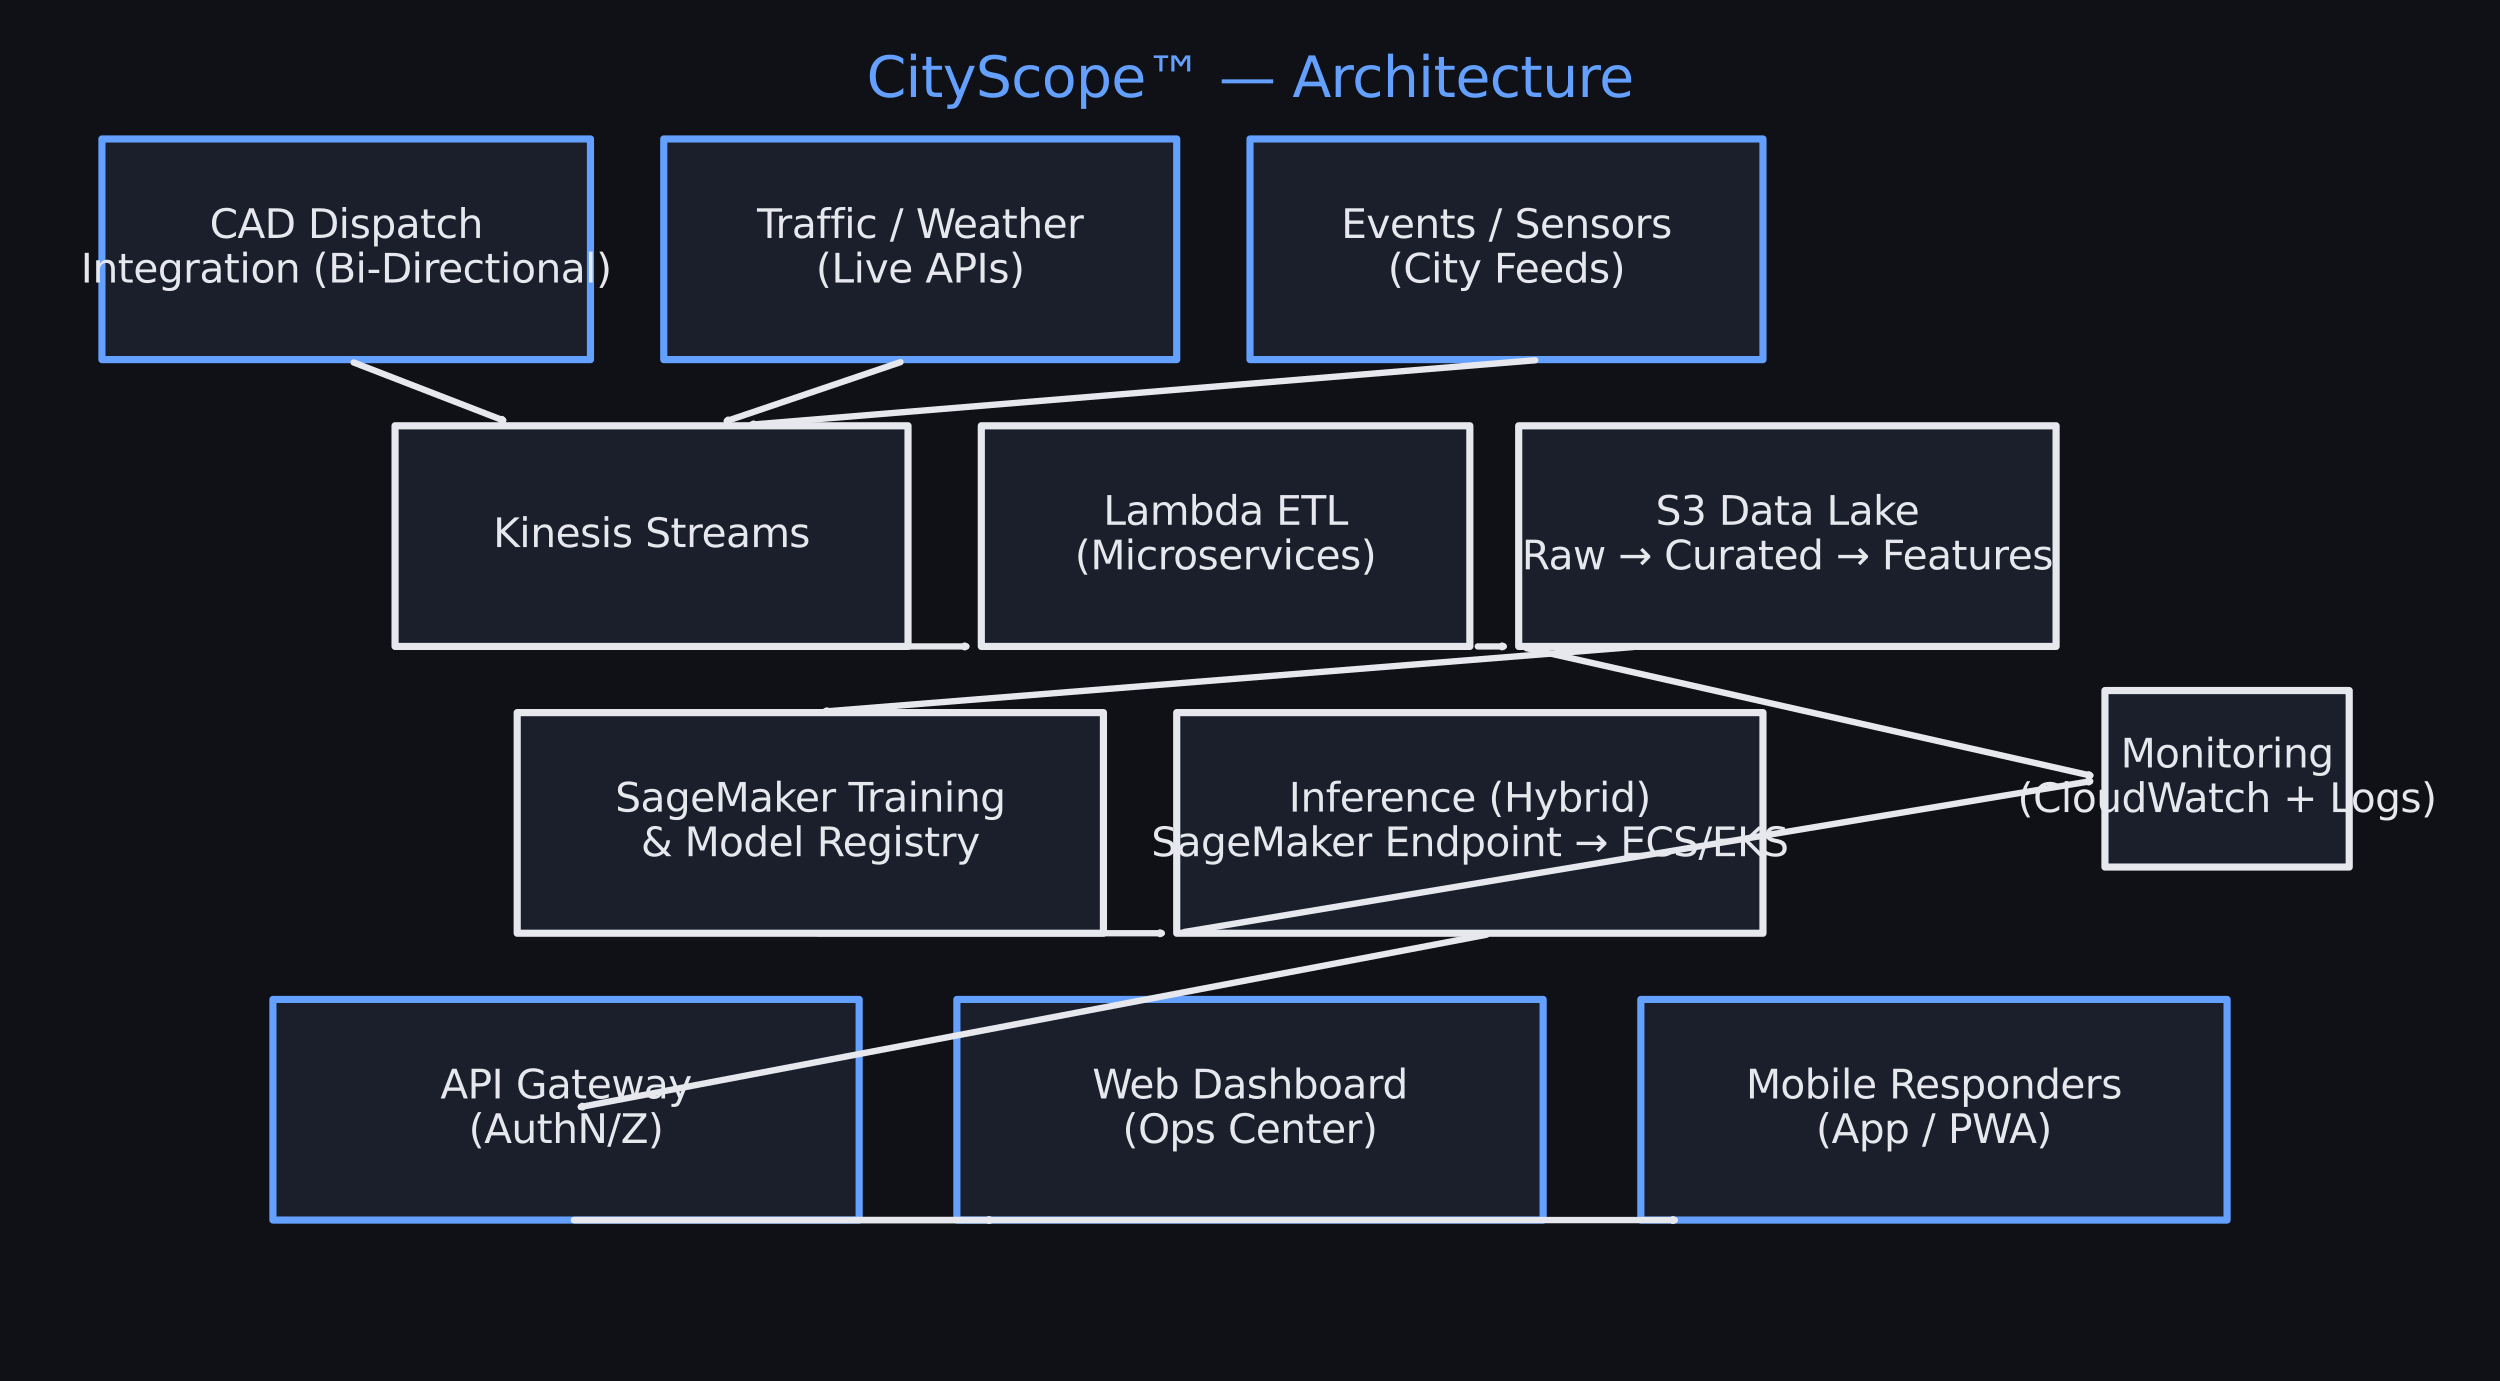 <?xml version="1.0" encoding="utf-8" standalone="no"?>
<!DOCTYPE svg PUBLIC "-//W3C//DTD SVG 1.1//EN"
  "http://www.w3.org/Graphics/SVG/1.1/DTD/svg11.dtd">
<svg xmlns:xlink="http://www.w3.org/1999/xlink" width="628.2pt" height="347.04pt" viewBox="0 0 628.2 347.04" xmlns="http://www.w3.org/2000/svg" version="1.1">
 <defs>
  <style type="text/css">*{stroke-linejoin: round; stroke-linecap: butt}</style>
 </defs>
 <g id="figure_1">
  <g id="patch_1">
   <path d="M 0 347.04 
L 628.2 347.04 
L 628.2 -0 
L 0 -0 
z
" style="fill: #0f1116"/>
  </g>
  <g id="axes_1">
   <g id="patch_2">
    <path d="M 25.614 90.36 
L 148.374 90.36 
L 148.374 34.92 
L 25.614 34.92 
z
" clip-path="url(#pe021b02b9a)" style="fill: #1a1f2b; stroke: #63a0ff; stroke-width: 1.8; stroke-linejoin: miter"/>
   </g>
   <g id="patch_3">
    <path d="M 166.788 90.36 
L 295.686 90.36 
L 295.686 34.92 
L 166.788 34.92 
z
" clip-path="url(#pe021b02b9a)" style="fill: #1a1f2b; stroke: #63a0ff; stroke-width: 1.8; stroke-linejoin: miter"/>
   </g>
   <g id="patch_4">
    <path d="M 314.1 90.36 
L 442.998 90.36 
L 442.998 34.92 
L 314.1 34.92 
z
" clip-path="url(#pe021b02b9a)" style="fill: #1a1f2b; stroke: #63a0ff; stroke-width: 1.8; stroke-linejoin: miter"/>
   </g>
   <g id="patch_5">
    <path d="M 99.27 162.432 
L 228.168 162.432 
L 228.168 106.992 
L 99.27 106.992 
z
" clip-path="url(#pe021b02b9a)" style="fill: #1a1f2b; stroke: #e6e8ee; stroke-width: 1.8; stroke-linejoin: miter"/>
   </g>
   <g id="patch_6">
    <path d="M 246.582 162.432 
L 369.342 162.432 
L 369.342 106.992 
L 246.582 106.992 
z
" clip-path="url(#pe021b02b9a)" style="fill: #1a1f2b; stroke: #e6e8ee; stroke-width: 1.8; stroke-linejoin: miter"/>
   </g>
   <g id="patch_7">
    <path d="M 381.618 162.432 
L 516.654 162.432 
L 516.654 106.992 
L 381.618 106.992 
z
" clip-path="url(#pe021b02b9a)" style="fill: #1a1f2b; stroke: #e6e8ee; stroke-width: 1.8; stroke-linejoin: miter"/>
   </g>
   <g id="patch_8">
    <path d="M 129.96 234.504 
L 277.272 234.504 
L 277.272 179.064 
L 129.96 179.064 
z
" clip-path="url(#pe021b02b9a)" style="fill: #1a1f2b; stroke: #e6e8ee; stroke-width: 1.8; stroke-linejoin: miter"/>
   </g>
   <g id="patch_9">
    <path d="M 295.686 234.504 
L 442.998 234.504 
L 442.998 179.064 
L 295.686 179.064 
z
" clip-path="url(#pe021b02b9a)" style="fill: #1a1f2b; stroke: #e6e8ee; stroke-width: 1.8; stroke-linejoin: miter"/>
   </g>
   <g id="patch_10">
    <path d="M 68.58 306.576 
L 215.892 306.576 
L 215.892 251.136 
L 68.58 251.136 
z
" clip-path="url(#pe021b02b9a)" style="fill: #1a1f2b; stroke: #63a0ff; stroke-width: 1.8; stroke-linejoin: miter"/>
   </g>
   <g id="patch_11">
    <path d="M 240.444 306.576 
L 387.756 306.576 
L 387.756 251.136 
L 240.444 251.136 
z
" clip-path="url(#pe021b02b9a)" style="fill: #1a1f2b; stroke: #63a0ff; stroke-width: 1.8; stroke-linejoin: miter"/>
   </g>
   <g id="patch_12">
    <path d="M 412.308 306.576 
L 559.62 306.576 
L 559.62 251.136 
L 412.308 251.136 
z
" clip-path="url(#pe021b02b9a)" style="fill: #1a1f2b; stroke: #63a0ff; stroke-width: 1.8; stroke-linejoin: miter"/>
   </g>
   <g id="patch_13">
    <path d="M 528.93 217.872 
L 590.31 217.872 
L 590.31 173.52 
L 528.93 173.52 
z
" clip-path="url(#pe021b02b9a)" style="fill: #1a1f2b; stroke: #e6e8ee; stroke-width: 1.8; stroke-linejoin: miter"/>
   </g>
   <g id="patch_14">
    <path d="M 88.859 91.082 
Q 108.477 98.676 126.428 105.625 
" clip-path="url(#pe021b02b9a)" style="fill: none; stroke: #e6e8ee; stroke-width: 1.6; stroke-linecap: round"/>
    <path d="M 126.127 105.294 
L 126.428 105.625 
L 125.983 105.667 
" clip-path="url(#pe021b02b9a)" style="fill: none; stroke: #e6e8ee; stroke-width: 1.6; stroke-linecap: round"/>
   </g>
   <g id="patch_15">
    <path d="M 226.271 91.003 
Q 203.614 98.677 182.651 105.777 
" clip-path="url(#pe021b02b9a)" style="fill: none; stroke: #e6e8ee; stroke-width: 1.6; stroke-linecap: round"/>
    <path d="M 183.094 105.838 
L 182.651 105.777 
L 182.966 105.459 
" clip-path="url(#pe021b02b9a)" style="fill: none; stroke: #e6e8ee; stroke-width: 1.6; stroke-linecap: round"/>
   </g>
   <g id="patch_16">
    <path d="M 385.762 90.524 
Q 286.478 98.676 188.977 106.682 
" clip-path="url(#pe021b02b9a)" style="fill: none; stroke: #e6e8ee; stroke-width: 1.6; stroke-linecap: round"/>
    <path d="M 189.392 106.849 
L 188.977 106.682 
L 189.359 106.45 
" clip-path="url(#pe021b02b9a)" style="fill: none; stroke: #e6e8ee; stroke-width: 1.6; stroke-linecap: round"/>
   </g>
   <g id="patch_17">
    <path d="M 168.79 162.432 
Q 206.686 162.432 242.794 162.432 
" clip-path="url(#pe021b02b9a)" style="fill: none; stroke: #e6e8ee; stroke-width: 1.6; stroke-linecap: round"/>
    <path d="M 242.394 162.232 
L 242.794 162.432 
L 242.394 162.632 
" clip-path="url(#pe021b02b9a)" style="fill: none; stroke: #e6e8ee; stroke-width: 1.6; stroke-linecap: round"/>
   </g>
   <g id="patch_18">
    <path d="M 371.341 162.432 
Q 375.48 162.432 377.829 162.432 
" clip-path="url(#pe021b02b9a)" style="fill: none; stroke: #e6e8ee; stroke-width: 1.6; stroke-linecap: round"/>
    <path d="M 377.429 162.232 
L 377.829 162.432 
L 377.429 162.632 
" clip-path="url(#pe021b02b9a)" style="fill: none; stroke: #e6e8ee; stroke-width: 1.6; stroke-linecap: round"/>
   </g>
   <g id="patch_19">
    <path d="M 410.311 162.591 
Q 307.962 170.748 207.396 178.763 
" clip-path="url(#pe021b02b9a)" style="fill: none; stroke: #e6e8ee; stroke-width: 1.6; stroke-linecap: round"/>
    <path d="M 207.81 178.93 
L 207.396 178.763 
L 207.778 178.532 
" clip-path="url(#pe021b02b9a)" style="fill: none; stroke: #e6e8ee; stroke-width: 1.6; stroke-linecap: round"/>
   </g>
   <g id="patch_20">
    <path d="M 205.614 234.504 
Q 249.651 234.504 291.899 234.504 
" clip-path="url(#pe021b02b9a)" style="fill: none; stroke: #e6e8ee; stroke-width: 1.6; stroke-linecap: round"/>
    <path d="M 291.499 234.304 
L 291.899 234.504 
L 291.499 234.704 
" clip-path="url(#pe021b02b9a)" style="fill: none; stroke: #e6e8ee; stroke-width: 1.6; stroke-linecap: round"/>
   </g>
   <g id="patch_21">
    <path d="M 373.512 234.878 
Q 258.857 256.68 145.959 278.148 
" clip-path="url(#pe021b02b9a)" style="fill: none; stroke: #e6e8ee; stroke-width: 1.6; stroke-linecap: round"/>
    <path d="M 146.389 278.27 
L 145.959 278.148 
L 146.315 277.877 
" clip-path="url(#pe021b02b9a)" style="fill: none; stroke: #e6e8ee; stroke-width: 1.6; stroke-linecap: round"/>
   </g>
   <g id="patch_22">
    <path d="M 144.235 306.576 
Q 197.476 306.576 248.928 306.576 
" clip-path="url(#pe021b02b9a)" style="fill: none; stroke: #e6e8ee; stroke-width: 1.6; stroke-linecap: round"/>
    <path d="M 248.528 306.376 
L 248.928 306.576 
L 248.528 306.776 
" clip-path="url(#pe021b02b9a)" style="fill: none; stroke: #e6e8ee; stroke-width: 1.6; stroke-linecap: round"/>
   </g>
   <g id="patch_23">
    <path d="M 144.239 306.576 
Q 283.413 306.576 420.797 306.576 
" clip-path="url(#pe021b02b9a)" style="fill: none; stroke: #e6e8ee; stroke-width: 1.6; stroke-linecap: round"/>
    <path d="M 420.397 306.376 
L 420.797 306.576 
L 420.397 306.776 
" clip-path="url(#pe021b02b9a)" style="fill: none; stroke: #e6e8ee; stroke-width: 1.6; stroke-linecap: round"/>
   </g>
   <g id="patch_24">
    <path d="M 383.565 162.872 
Q 455.274 179.064 525.238 194.862 
" clip-path="url(#pe021b02b9a)" style="fill: none; stroke: #e6e8ee; stroke-width: 1.6; stroke-linecap: round"/>
    <path d="M 524.891 194.579 
L 525.238 194.862 
L 524.803 194.969 
" clip-path="url(#pe021b02b9a)" style="fill: none; stroke: #e6e8ee; stroke-width: 1.6; stroke-linecap: round"/>
   </g>
   <g id="patch_25">
    <path d="M 297.661 234.175 
Q 412.309 215.1 525.193 196.318 
" clip-path="url(#pe021b02b9a)" style="fill: none; stroke: #e6e8ee; stroke-width: 1.6; stroke-linecap: round"/>
    <path d="M 524.765 196.186 
L 525.193 196.318 
L 524.831 196.581 
" clip-path="url(#pe021b02b9a)" style="fill: none; stroke: #e6e8ee; stroke-width: 1.6; stroke-linecap: round"/>
   </g>
   <g id="text_1">
    <!-- CityScope™ — Architecture -->
    <g style="fill: #63a0ff" transform="translate(217.757 24.369) scale(0.14 -0.14)">
     <defs>
      <path id="DejaVuSans-43" d="M 4122 4306 
L 4122 3641 
Q 3803 3938 3442 4084 
Q 3081 4231 2675 4231 
Q 1875 4231 1450 3742 
Q 1025 3253 1025 2328 
Q 1025 1406 1450 917 
Q 1875 428 2675 428 
Q 3081 428 3442 575 
Q 3803 722 4122 1019 
L 4122 359 
Q 3791 134 3420 21 
Q 3050 -91 2638 -91 
Q 1578 -91 968 557 
Q 359 1206 359 2328 
Q 359 3453 968 4101 
Q 1578 4750 2638 4750 
Q 3056 4750 3426 4639 
Q 3797 4528 4122 4306 
z
" transform="scale(0.016)"/>
      <path id="DejaVuSans-69" d="M 603 3500 
L 1178 3500 
L 1178 0 
L 603 0 
L 603 3500 
z
M 603 4863 
L 1178 4863 
L 1178 4134 
L 603 4134 
L 603 4863 
z
" transform="scale(0.016)"/>
      <path id="DejaVuSans-74" d="M 1172 4494 
L 1172 3500 
L 2356 3500 
L 2356 3053 
L 1172 3053 
L 1172 1153 
Q 1172 725 1289 603 
Q 1406 481 1766 481 
L 2356 481 
L 2356 0 
L 1766 0 
Q 1100 0 847 248 
Q 594 497 594 1153 
L 594 3053 
L 172 3053 
L 172 3500 
L 594 3500 
L 594 4494 
L 1172 4494 
z
" transform="scale(0.016)"/>
      <path id="DejaVuSans-79" d="M 2059 -325 
Q 1816 -950 1584 -1140 
Q 1353 -1331 966 -1331 
L 506 -1331 
L 506 -850 
L 844 -850 
Q 1081 -850 1212 -737 
Q 1344 -625 1503 -206 
L 1606 56 
L 191 3500 
L 800 3500 
L 1894 763 
L 2988 3500 
L 3597 3500 
L 2059 -325 
z
" transform="scale(0.016)"/>
      <path id="DejaVuSans-53" d="M 3425 4513 
L 3425 3897 
Q 3066 4069 2747 4153 
Q 2428 4238 2131 4238 
Q 1616 4238 1336 4038 
Q 1056 3838 1056 3469 
Q 1056 3159 1242 3001 
Q 1428 2844 1947 2747 
L 2328 2669 
Q 3034 2534 3370 2195 
Q 3706 1856 3706 1288 
Q 3706 609 3251 259 
Q 2797 -91 1919 -91 
Q 1588 -91 1214 -16 
Q 841 59 441 206 
L 441 856 
Q 825 641 1194 531 
Q 1563 422 1919 422 
Q 2459 422 2753 634 
Q 3047 847 3047 1241 
Q 3047 1584 2836 1778 
Q 2625 1972 2144 2069 
L 1759 2144 
Q 1053 2284 737 2584 
Q 422 2884 422 3419 
Q 422 4038 858 4394 
Q 1294 4750 2059 4750 
Q 2388 4750 2728 4690 
Q 3069 4631 3425 4513 
z
" transform="scale(0.016)"/>
      <path id="DejaVuSans-63" d="M 3122 3366 
L 3122 2828 
Q 2878 2963 2633 3030 
Q 2388 3097 2138 3097 
Q 1578 3097 1268 2742 
Q 959 2388 959 1747 
Q 959 1106 1268 751 
Q 1578 397 2138 397 
Q 2388 397 2633 464 
Q 2878 531 3122 666 
L 3122 134 
Q 2881 22 2623 -34 
Q 2366 -91 2075 -91 
Q 1284 -91 818 406 
Q 353 903 353 1747 
Q 353 2603 823 3093 
Q 1294 3584 2113 3584 
Q 2378 3584 2631 3529 
Q 2884 3475 3122 3366 
z
" transform="scale(0.016)"/>
      <path id="DejaVuSans-6f" d="M 1959 3097 
Q 1497 3097 1228 2736 
Q 959 2375 959 1747 
Q 959 1119 1226 758 
Q 1494 397 1959 397 
Q 2419 397 2687 759 
Q 2956 1122 2956 1747 
Q 2956 2369 2687 2733 
Q 2419 3097 1959 3097 
z
M 1959 3584 
Q 2709 3584 3137 3096 
Q 3566 2609 3566 1747 
Q 3566 888 3137 398 
Q 2709 -91 1959 -91 
Q 1206 -91 779 398 
Q 353 888 353 1747 
Q 353 2609 779 3096 
Q 1206 3584 1959 3584 
z
" transform="scale(0.016)"/>
      <path id="DejaVuSans-70" d="M 1159 525 
L 1159 -1331 
L 581 -1331 
L 581 3500 
L 1159 3500 
L 1159 2969 
Q 1341 3281 1617 3432 
Q 1894 3584 2278 3584 
Q 2916 3584 3314 3078 
Q 3713 2572 3713 1747 
Q 3713 922 3314 415 
Q 2916 -91 2278 -91 
Q 1894 -91 1617 61 
Q 1341 213 1159 525 
z
M 3116 1747 
Q 3116 2381 2855 2742 
Q 2594 3103 2138 3103 
Q 1681 3103 1420 2742 
Q 1159 2381 1159 1747 
Q 1159 1113 1420 752 
Q 1681 391 2138 391 
Q 2594 391 2855 752 
Q 3116 1113 3116 1747 
z
" transform="scale(0.016)"/>
      <path id="DejaVuSans-65" d="M 3597 1894 
L 3597 1613 
L 953 1613 
Q 991 1019 1311 708 
Q 1631 397 2203 397 
Q 2534 397 2845 478 
Q 3156 559 3463 722 
L 3463 178 
Q 3153 47 2828 -22 
Q 2503 -91 2169 -91 
Q 1331 -91 842 396 
Q 353 884 353 1716 
Q 353 2575 817 3079 
Q 1281 3584 2069 3584 
Q 2775 3584 3186 3129 
Q 3597 2675 3597 1894 
z
M 3022 2063 
Q 3016 2534 2758 2815 
Q 2500 3097 2075 3097 
Q 1594 3097 1305 2825 
Q 1016 2553 972 2059 
L 3022 2063 
z
" transform="scale(0.016)"/>
      <path id="DejaVuSans-2122" d="M 3431 4666 
L 3975 3866 
L 4488 4666 
L 5019 4666 
L 5019 2859 
L 4666 2859 
L 4666 4372 
L 4056 3425 
L 3884 3425 
L 3250 4372 
L 3250 2859 
L 2894 2859 
L 2894 4666 
L 3431 4666 
z
M 2541 4666 
L 2541 4372 
L 1906 4372 
L 1906 2859 
L 1550 2859 
L 1550 4372 
L 922 4372 
L 922 4666 
L 2541 4666 
z
" transform="scale(0.016)"/>
      <path id="DejaVuSans-20" transform="scale(0.016)"/>
      <path id="DejaVuSans-2014" d="M 313 1978 
L 6088 1978 
L 6088 1528 
L 313 1528 
L 313 1978 
z
" transform="scale(0.016)"/>
      <path id="DejaVuSans-41" d="M 2188 4044 
L 1331 1722 
L 3047 1722 
L 2188 4044 
z
M 1831 4666 
L 2547 4666 
L 4325 0 
L 3669 0 
L 3244 1197 
L 1141 1197 
L 716 0 
L 50 0 
L 1831 4666 
z
" transform="scale(0.016)"/>
      <path id="DejaVuSans-72" d="M 2631 2963 
Q 2534 3019 2420 3045 
Q 2306 3072 2169 3072 
Q 1681 3072 1420 2755 
Q 1159 2438 1159 1844 
L 1159 0 
L 581 0 
L 581 3500 
L 1159 3500 
L 1159 2956 
Q 1341 3275 1631 3429 
Q 1922 3584 2338 3584 
Q 2397 3584 2469 3576 
Q 2541 3569 2628 3553 
L 2631 2963 
z
" transform="scale(0.016)"/>
      <path id="DejaVuSans-68" d="M 3513 2113 
L 3513 0 
L 2938 0 
L 2938 2094 
Q 2938 2591 2744 2837 
Q 2550 3084 2163 3084 
Q 1697 3084 1428 2787 
Q 1159 2491 1159 1978 
L 1159 0 
L 581 0 
L 581 4863 
L 1159 4863 
L 1159 2956 
Q 1366 3272 1645 3428 
Q 1925 3584 2291 3584 
Q 2894 3584 3203 3211 
Q 3513 2838 3513 2113 
z
" transform="scale(0.016)"/>
      <path id="DejaVuSans-75" d="M 544 1381 
L 544 3500 
L 1119 3500 
L 1119 1403 
Q 1119 906 1312 657 
Q 1506 409 1894 409 
Q 2359 409 2629 706 
Q 2900 1003 2900 1516 
L 2900 3500 
L 3475 3500 
L 3475 0 
L 2900 0 
L 2900 538 
Q 2691 219 2414 64 
Q 2138 -91 1772 -91 
Q 1169 -91 856 284 
Q 544 659 544 1381 
z
M 1991 3584 
L 1991 3584 
z
" transform="scale(0.016)"/>
     </defs>
     <use xlink:href="#DejaVuSans-43"/>
     <use xlink:href="#DejaVuSans-69" x="69.824"/>
     <use xlink:href="#DejaVuSans-74" x="97.607"/>
     <use xlink:href="#DejaVuSans-79" x="136.816"/>
     <use xlink:href="#DejaVuSans-53" x="195.996"/>
     <use xlink:href="#DejaVuSans-63" x="259.473"/>
     <use xlink:href="#DejaVuSans-6f" x="314.453"/>
     <use xlink:href="#DejaVuSans-70" x="375.635"/>
     <use xlink:href="#DejaVuSans-65" x="439.111"/>
     <use xlink:href="#DejaVuSans-2122" x="500.635"/>
     <use xlink:href="#DejaVuSans-20" x="600.635"/>
     <use xlink:href="#DejaVuSans-2014" x="632.422"/>
     <use xlink:href="#DejaVuSans-20" x="732.422"/>
     <use xlink:href="#DejaVuSans-41" x="764.209"/>
     <use xlink:href="#DejaVuSans-72" x="832.617"/>
     <use xlink:href="#DejaVuSans-63" x="871.48"/>
     <use xlink:href="#DejaVuSans-68" x="926.461"/>
     <use xlink:href="#DejaVuSans-69" x="989.84"/>
     <use xlink:href="#DejaVuSans-74" x="1017.623"/>
     <use xlink:href="#DejaVuSans-65" x="1056.832"/>
     <use xlink:href="#DejaVuSans-63" x="1118.355"/>
     <use xlink:href="#DejaVuSans-74" x="1173.336"/>
     <use xlink:href="#DejaVuSans-75" x="1212.545"/>
     <use xlink:href="#DejaVuSans-72" x="1275.924"/>
     <use xlink:href="#DejaVuSans-65" x="1314.787"/>
    </g>
   </g>
   <g id="text_2">
    <!-- CAD Dispatch -->
    <g style="fill: #e6e8ee" transform="translate(52.683 59.8) scale(0.1 -0.1)">
     <defs>
      <path id="DejaVuSans-44" d="M 1259 4147 
L 1259 519 
L 2022 519 
Q 2988 519 3436 956 
Q 3884 1394 3884 2338 
Q 3884 3275 3436 3711 
Q 2988 4147 2022 4147 
L 1259 4147 
z
M 628 4666 
L 1925 4666 
Q 3281 4666 3915 4102 
Q 4550 3538 4550 2338 
Q 4550 1131 3912 565 
Q 3275 0 1925 0 
L 628 0 
L 628 4666 
z
" transform="scale(0.016)"/>
      <path id="DejaVuSans-73" d="M 2834 3397 
L 2834 2853 
Q 2591 2978 2328 3040 
Q 2066 3103 1784 3103 
Q 1356 3103 1142 2972 
Q 928 2841 928 2578 
Q 928 2378 1081 2264 
Q 1234 2150 1697 2047 
L 1894 2003 
Q 2506 1872 2764 1633 
Q 3022 1394 3022 966 
Q 3022 478 2636 193 
Q 2250 -91 1575 -91 
Q 1294 -91 989 -36 
Q 684 19 347 128 
L 347 722 
Q 666 556 975 473 
Q 1284 391 1588 391 
Q 1994 391 2212 530 
Q 2431 669 2431 922 
Q 2431 1156 2273 1281 
Q 2116 1406 1581 1522 
L 1381 1569 
Q 847 1681 609 1914 
Q 372 2147 372 2553 
Q 372 3047 722 3315 
Q 1072 3584 1716 3584 
Q 2034 3584 2315 3537 
Q 2597 3491 2834 3397 
z
" transform="scale(0.016)"/>
      <path id="DejaVuSans-61" d="M 2194 1759 
Q 1497 1759 1228 1600 
Q 959 1441 959 1056 
Q 959 750 1161 570 
Q 1363 391 1709 391 
Q 2188 391 2477 730 
Q 2766 1069 2766 1631 
L 2766 1759 
L 2194 1759 
z
M 3341 1997 
L 3341 0 
L 2766 0 
L 2766 531 
Q 2569 213 2275 61 
Q 1981 -91 1556 -91 
Q 1019 -91 701 211 
Q 384 513 384 1019 
Q 384 1609 779 1909 
Q 1175 2209 1959 2209 
L 2766 2209 
L 2766 2266 
Q 2766 2663 2505 2880 
Q 2244 3097 1772 3097 
Q 1472 3097 1187 3025 
Q 903 2953 641 2809 
L 641 3341 
Q 956 3463 1253 3523 
Q 1550 3584 1831 3584 
Q 2591 3584 2966 3190 
Q 3341 2797 3341 1997 
z
" transform="scale(0.016)"/>
     </defs>
     <use xlink:href="#DejaVuSans-43"/>
     <use xlink:href="#DejaVuSans-41" x="69.824"/>
     <use xlink:href="#DejaVuSans-44" x="138.232"/>
     <use xlink:href="#DejaVuSans-20" x="215.234"/>
     <use xlink:href="#DejaVuSans-44" x="247.021"/>
     <use xlink:href="#DejaVuSans-69" x="324.023"/>
     <use xlink:href="#DejaVuSans-73" x="351.807"/>
     <use xlink:href="#DejaVuSans-70" x="403.906"/>
     <use xlink:href="#DejaVuSans-61" x="467.383"/>
     <use xlink:href="#DejaVuSans-74" x="528.662"/>
     <use xlink:href="#DejaVuSans-63" x="567.871"/>
     <use xlink:href="#DejaVuSans-68" x="622.852"/>
    </g>
    <!-- Integration (Bi‑Directional) -->
    <g style="fill: #e6e8ee" transform="translate(20.29 70.998) scale(0.1 -0.1)">
     <defs>
      <path id="DejaVuSans-49" d="M 628 4666 
L 1259 4666 
L 1259 0 
L 628 0 
L 628 4666 
z
" transform="scale(0.016)"/>
      <path id="DejaVuSans-6e" d="M 3513 2113 
L 3513 0 
L 2938 0 
L 2938 2094 
Q 2938 2591 2744 2837 
Q 2550 3084 2163 3084 
Q 1697 3084 1428 2787 
Q 1159 2491 1159 1978 
L 1159 0 
L 581 0 
L 581 3500 
L 1159 3500 
L 1159 2956 
Q 1366 3272 1645 3428 
Q 1925 3584 2291 3584 
Q 2894 3584 3203 3211 
Q 3513 2838 3513 2113 
z
" transform="scale(0.016)"/>
      <path id="DejaVuSans-67" d="M 2906 1791 
Q 2906 2416 2648 2759 
Q 2391 3103 1925 3103 
Q 1463 3103 1205 2759 
Q 947 2416 947 1791 
Q 947 1169 1205 825 
Q 1463 481 1925 481 
Q 2391 481 2648 825 
Q 2906 1169 2906 1791 
z
M 3481 434 
Q 3481 -459 3084 -895 
Q 2688 -1331 1869 -1331 
Q 1566 -1331 1297 -1286 
Q 1028 -1241 775 -1147 
L 775 -588 
Q 1028 -725 1275 -790 
Q 1522 -856 1778 -856 
Q 2344 -856 2625 -561 
Q 2906 -266 2906 331 
L 2906 616 
Q 2728 306 2450 153 
Q 2172 0 1784 0 
Q 1141 0 747 490 
Q 353 981 353 1791 
Q 353 2603 747 3093 
Q 1141 3584 1784 3584 
Q 2172 3584 2450 3431 
Q 2728 3278 2906 2969 
L 2906 3500 
L 3481 3500 
L 3481 434 
z
" transform="scale(0.016)"/>
      <path id="DejaVuSans-28" d="M 1984 4856 
Q 1566 4138 1362 3434 
Q 1159 2731 1159 2009 
Q 1159 1288 1364 580 
Q 1569 -128 1984 -844 
L 1484 -844 
Q 1016 -109 783 600 
Q 550 1309 550 2009 
Q 550 2706 781 3412 
Q 1013 4119 1484 4856 
L 1984 4856 
z
" transform="scale(0.016)"/>
      <path id="DejaVuSans-42" d="M 1259 2228 
L 1259 519 
L 2272 519 
Q 2781 519 3026 730 
Q 3272 941 3272 1375 
Q 3272 1813 3026 2020 
Q 2781 2228 2272 2228 
L 1259 2228 
z
M 1259 4147 
L 1259 2741 
L 2194 2741 
Q 2656 2741 2882 2914 
Q 3109 3088 3109 3444 
Q 3109 3797 2882 3972 
Q 2656 4147 2194 4147 
L 1259 4147 
z
M 628 4666 
L 2241 4666 
Q 2963 4666 3353 4366 
Q 3744 4066 3744 3513 
Q 3744 3084 3544 2831 
Q 3344 2578 2956 2516 
Q 3422 2416 3680 2098 
Q 3938 1781 3938 1306 
Q 3938 681 3513 340 
Q 3088 0 2303 0 
L 628 0 
L 628 4666 
z
" transform="scale(0.016)"/>
      <path id="DejaVuSans-2011" d="M 313 2009 
L 1997 2009 
L 1997 1497 
L 313 1497 
L 313 2009 
z
" transform="scale(0.016)"/>
      <path id="DejaVuSans-6c" d="M 603 4863 
L 1178 4863 
L 1178 0 
L 603 0 
L 603 4863 
z
" transform="scale(0.016)"/>
      <path id="DejaVuSans-29" d="M 513 4856 
L 1013 4856 
Q 1481 4119 1714 3412 
Q 1947 2706 1947 2009 
Q 1947 1309 1714 600 
Q 1481 -109 1013 -844 
L 513 -844 
Q 928 -128 1133 580 
Q 1338 1288 1338 2009 
Q 1338 2731 1133 3434 
Q 928 4138 513 4856 
z
" transform="scale(0.016)"/>
     </defs>
     <use xlink:href="#DejaVuSans-49"/>
     <use xlink:href="#DejaVuSans-6e" x="29.492"/>
     <use xlink:href="#DejaVuSans-74" x="92.871"/>
     <use xlink:href="#DejaVuSans-65" x="132.08"/>
     <use xlink:href="#DejaVuSans-67" x="193.604"/>
     <use xlink:href="#DejaVuSans-72" x="257.08"/>
     <use xlink:href="#DejaVuSans-61" x="298.193"/>
     <use xlink:href="#DejaVuSans-74" x="359.473"/>
     <use xlink:href="#DejaVuSans-69" x="398.682"/>
     <use xlink:href="#DejaVuSans-6f" x="426.465"/>
     <use xlink:href="#DejaVuSans-6e" x="487.646"/>
     <use xlink:href="#DejaVuSans-20" x="551.025"/>
     <use xlink:href="#DejaVuSans-28" x="582.812"/>
     <use xlink:href="#DejaVuSans-42" x="621.826"/>
     <use xlink:href="#DejaVuSans-69" x="690.43"/>
     <use xlink:href="#DejaVuSans-2011" x="718.213"/>
     <use xlink:href="#DejaVuSans-44" x="754.297"/>
     <use xlink:href="#DejaVuSans-69" x="831.299"/>
     <use xlink:href="#DejaVuSans-72" x="859.082"/>
     <use xlink:href="#DejaVuSans-65" x="897.945"/>
     <use xlink:href="#DejaVuSans-63" x="959.469"/>
     <use xlink:href="#DejaVuSans-74" x="1014.449"/>
     <use xlink:href="#DejaVuSans-69" x="1053.658"/>
     <use xlink:href="#DejaVuSans-6f" x="1081.441"/>
     <use xlink:href="#DejaVuSans-6e" x="1142.623"/>
     <use xlink:href="#DejaVuSans-61" x="1206.002"/>
     <use xlink:href="#DejaVuSans-6c" x="1267.281"/>
     <use xlink:href="#DejaVuSans-29" x="1295.064"/>
    </g>
   </g>
   <g id="text_3">
    <!-- Traffic / Weather -->
    <g style="fill: #e6e8ee" transform="translate(190.228 59.8) scale(0.1 -0.1)">
     <defs>
      <path id="DejaVuSans-54" d="M -19 4666 
L 3928 4666 
L 3928 4134 
L 2272 4134 
L 2272 0 
L 1638 0 
L 1638 4134 
L -19 4134 
L -19 4666 
z
" transform="scale(0.016)"/>
      <path id="DejaVuSans-66" d="M 2375 4863 
L 2375 4384 
L 1825 4384 
Q 1516 4384 1395 4259 
Q 1275 4134 1275 3809 
L 1275 3500 
L 2222 3500 
L 2222 3053 
L 1275 3053 
L 1275 0 
L 697 0 
L 697 3053 
L 147 3053 
L 147 3500 
L 697 3500 
L 697 3744 
Q 697 4328 969 4595 
Q 1241 4863 1831 4863 
L 2375 4863 
z
" transform="scale(0.016)"/>
      <path id="DejaVuSans-2f" d="M 1625 4666 
L 2156 4666 
L 531 -594 
L 0 -594 
L 1625 4666 
z
" transform="scale(0.016)"/>
      <path id="DejaVuSans-57" d="M 213 4666 
L 850 4666 
L 1831 722 
L 2809 4666 
L 3519 4666 
L 4500 722 
L 5478 4666 
L 6119 4666 
L 4947 0 
L 4153 0 
L 3169 4050 
L 2175 0 
L 1381 0 
L 213 4666 
z
" transform="scale(0.016)"/>
     </defs>
     <use xlink:href="#DejaVuSans-54"/>
     <use xlink:href="#DejaVuSans-72" x="46.334"/>
     <use xlink:href="#DejaVuSans-61" x="87.447"/>
     <use xlink:href="#DejaVuSans-66" x="148.727"/>
     <use xlink:href="#DejaVuSans-66" x="183.932"/>
     <use xlink:href="#DejaVuSans-69" x="219.137"/>
     <use xlink:href="#DejaVuSans-63" x="246.92"/>
     <use xlink:href="#DejaVuSans-20" x="301.9"/>
     <use xlink:href="#DejaVuSans-2f" x="333.688"/>
     <use xlink:href="#DejaVuSans-20" x="367.379"/>
     <use xlink:href="#DejaVuSans-57" x="399.166"/>
     <use xlink:href="#DejaVuSans-65" x="492.168"/>
     <use xlink:href="#DejaVuSans-61" x="553.691"/>
     <use xlink:href="#DejaVuSans-74" x="614.971"/>
     <use xlink:href="#DejaVuSans-68" x="654.18"/>
     <use xlink:href="#DejaVuSans-65" x="717.559"/>
     <use xlink:href="#DejaVuSans-72" x="779.082"/>
    </g>
    <!-- (Live APIs) -->
    <g style="fill: #e6e8ee" transform="translate(205.021 70.998) scale(0.1 -0.1)">
     <defs>
      <path id="DejaVuSans-4c" d="M 628 4666 
L 1259 4666 
L 1259 531 
L 3531 531 
L 3531 0 
L 628 0 
L 628 4666 
z
" transform="scale(0.016)"/>
      <path id="DejaVuSans-76" d="M 191 3500 
L 800 3500 
L 1894 563 
L 2988 3500 
L 3597 3500 
L 2284 0 
L 1503 0 
L 191 3500 
z
" transform="scale(0.016)"/>
      <path id="DejaVuSans-50" d="M 1259 4147 
L 1259 2394 
L 2053 2394 
Q 2494 2394 2734 2622 
Q 2975 2850 2975 3272 
Q 2975 3691 2734 3919 
Q 2494 4147 2053 4147 
L 1259 4147 
z
M 628 4666 
L 2053 4666 
Q 2838 4666 3239 4311 
Q 3641 3956 3641 3272 
Q 3641 2581 3239 2228 
Q 2838 1875 2053 1875 
L 1259 1875 
L 1259 0 
L 628 0 
L 628 4666 
z
" transform="scale(0.016)"/>
     </defs>
     <use xlink:href="#DejaVuSans-28"/>
     <use xlink:href="#DejaVuSans-4c" x="39.014"/>
     <use xlink:href="#DejaVuSans-69" x="94.727"/>
     <use xlink:href="#DejaVuSans-76" x="122.51"/>
     <use xlink:href="#DejaVuSans-65" x="181.689"/>
     <use xlink:href="#DejaVuSans-20" x="243.213"/>
     <use xlink:href="#DejaVuSans-41" x="275"/>
     <use xlink:href="#DejaVuSans-50" x="343.408"/>
     <use xlink:href="#DejaVuSans-49" x="403.711"/>
     <use xlink:href="#DejaVuSans-73" x="433.203"/>
     <use xlink:href="#DejaVuSans-29" x="485.303"/>
    </g>
   </g>
   <g id="text_4">
    <!-- Events / Sensors -->
    <g style="fill: #e6e8ee" transform="translate(337.014 59.8) scale(0.1 -0.1)">
     <defs>
      <path id="DejaVuSans-45" d="M 628 4666 
L 3578 4666 
L 3578 4134 
L 1259 4134 
L 1259 2753 
L 3481 2753 
L 3481 2222 
L 1259 2222 
L 1259 531 
L 3634 531 
L 3634 0 
L 628 0 
L 628 4666 
z
" transform="scale(0.016)"/>
     </defs>
     <use xlink:href="#DejaVuSans-45"/>
     <use xlink:href="#DejaVuSans-76" x="63.184"/>
     <use xlink:href="#DejaVuSans-65" x="122.363"/>
     <use xlink:href="#DejaVuSans-6e" x="183.887"/>
     <use xlink:href="#DejaVuSans-74" x="247.266"/>
     <use xlink:href="#DejaVuSans-73" x="286.475"/>
     <use xlink:href="#DejaVuSans-20" x="338.574"/>
     <use xlink:href="#DejaVuSans-2f" x="370.361"/>
     <use xlink:href="#DejaVuSans-20" x="404.053"/>
     <use xlink:href="#DejaVuSans-53" x="435.84"/>
     <use xlink:href="#DejaVuSans-65" x="499.316"/>
     <use xlink:href="#DejaVuSans-6e" x="560.84"/>
     <use xlink:href="#DejaVuSans-73" x="624.219"/>
     <use xlink:href="#DejaVuSans-6f" x="676.318"/>
     <use xlink:href="#DejaVuSans-72" x="737.5"/>
     <use xlink:href="#DejaVuSans-73" x="778.613"/>
    </g>
    <!-- (City Feeds) -->
    <g style="fill: #e6e8ee" transform="translate(348.726 70.998) scale(0.1 -0.1)">
     <defs>
      <path id="DejaVuSans-46" d="M 628 4666 
L 3309 4666 
L 3309 4134 
L 1259 4134 
L 1259 2759 
L 3109 2759 
L 3109 2228 
L 1259 2228 
L 1259 0 
L 628 0 
L 628 4666 
z
" transform="scale(0.016)"/>
      <path id="DejaVuSans-64" d="M 2906 2969 
L 2906 4863 
L 3481 4863 
L 3481 0 
L 2906 0 
L 2906 525 
Q 2725 213 2448 61 
Q 2172 -91 1784 -91 
Q 1150 -91 751 415 
Q 353 922 353 1747 
Q 353 2572 751 3078 
Q 1150 3584 1784 3584 
Q 2172 3584 2448 3432 
Q 2725 3281 2906 2969 
z
M 947 1747 
Q 947 1113 1208 752 
Q 1469 391 1925 391 
Q 2381 391 2643 752 
Q 2906 1113 2906 1747 
Q 2906 2381 2643 2742 
Q 2381 3103 1925 3103 
Q 1469 3103 1208 2742 
Q 947 2381 947 1747 
z
" transform="scale(0.016)"/>
     </defs>
     <use xlink:href="#DejaVuSans-28"/>
     <use xlink:href="#DejaVuSans-43" x="39.014"/>
     <use xlink:href="#DejaVuSans-69" x="108.838"/>
     <use xlink:href="#DejaVuSans-74" x="136.621"/>
     <use xlink:href="#DejaVuSans-79" x="175.83"/>
     <use xlink:href="#DejaVuSans-20" x="235.01"/>
     <use xlink:href="#DejaVuSans-46" x="266.797"/>
     <use xlink:href="#DejaVuSans-65" x="318.816"/>
     <use xlink:href="#DejaVuSans-65" x="380.34"/>
     <use xlink:href="#DejaVuSans-64" x="441.863"/>
     <use xlink:href="#DejaVuSans-73" x="505.34"/>
     <use xlink:href="#DejaVuSans-29" x="557.439"/>
    </g>
   </g>
   <g id="text_5">
    <!-- Kinesis Streams -->
    <g style="fill: #e6e8ee" transform="translate(123.925 137.471) scale(0.1 -0.1)">
     <defs>
      <path id="DejaVuSans-4b" d="M 628 4666 
L 1259 4666 
L 1259 2694 
L 3353 4666 
L 4166 4666 
L 1850 2491 
L 4331 0 
L 3500 0 
L 1259 2247 
L 1259 0 
L 628 0 
L 628 4666 
z
" transform="scale(0.016)"/>
      <path id="DejaVuSans-6d" d="M 3328 2828 
Q 3544 3216 3844 3400 
Q 4144 3584 4550 3584 
Q 5097 3584 5394 3201 
Q 5691 2819 5691 2113 
L 5691 0 
L 5113 0 
L 5113 2094 
Q 5113 2597 4934 2840 
Q 4756 3084 4391 3084 
Q 3944 3084 3684 2787 
Q 3425 2491 3425 1978 
L 3425 0 
L 2847 0 
L 2847 2094 
Q 2847 2600 2669 2842 
Q 2491 3084 2119 3084 
Q 1678 3084 1418 2786 
Q 1159 2488 1159 1978 
L 1159 0 
L 581 0 
L 581 3500 
L 1159 3500 
L 1159 2956 
Q 1356 3278 1631 3431 
Q 1906 3584 2284 3584 
Q 2666 3584 2933 3390 
Q 3200 3197 3328 2828 
z
" transform="scale(0.016)"/>
     </defs>
     <use xlink:href="#DejaVuSans-4b"/>
     <use xlink:href="#DejaVuSans-69" x="65.576"/>
     <use xlink:href="#DejaVuSans-6e" x="93.359"/>
     <use xlink:href="#DejaVuSans-65" x="156.738"/>
     <use xlink:href="#DejaVuSans-73" x="218.262"/>
     <use xlink:href="#DejaVuSans-69" x="270.361"/>
     <use xlink:href="#DejaVuSans-73" x="298.145"/>
     <use xlink:href="#DejaVuSans-20" x="350.244"/>
     <use xlink:href="#DejaVuSans-53" x="382.031"/>
     <use xlink:href="#DejaVuSans-74" x="445.508"/>
     <use xlink:href="#DejaVuSans-72" x="484.717"/>
     <use xlink:href="#DejaVuSans-65" x="523.58"/>
     <use xlink:href="#DejaVuSans-61" x="585.104"/>
     <use xlink:href="#DejaVuSans-6d" x="646.383"/>
     <use xlink:href="#DejaVuSans-73" x="743.795"/>
    </g>
   </g>
   <g id="text_6">
    <!-- Lambda ETL -->
    <g style="fill: #e6e8ee" transform="translate(277.241 131.872) scale(0.1 -0.1)">
     <defs>
      <path id="DejaVuSans-62" d="M 3116 1747 
Q 3116 2381 2855 2742 
Q 2594 3103 2138 3103 
Q 1681 3103 1420 2742 
Q 1159 2381 1159 1747 
Q 1159 1113 1420 752 
Q 1681 391 2138 391 
Q 2594 391 2855 752 
Q 3116 1113 3116 1747 
z
M 1159 2969 
Q 1341 3281 1617 3432 
Q 1894 3584 2278 3584 
Q 2916 3584 3314 3078 
Q 3713 2572 3713 1747 
Q 3713 922 3314 415 
Q 2916 -91 2278 -91 
Q 1894 -91 1617 61 
Q 1341 213 1159 525 
L 1159 0 
L 581 0 
L 581 4863 
L 1159 4863 
L 1159 2969 
z
" transform="scale(0.016)"/>
     </defs>
     <use xlink:href="#DejaVuSans-4c"/>
     <use xlink:href="#DejaVuSans-61" x="55.713"/>
     <use xlink:href="#DejaVuSans-6d" x="116.992"/>
     <use xlink:href="#DejaVuSans-62" x="214.404"/>
     <use xlink:href="#DejaVuSans-64" x="277.881"/>
     <use xlink:href="#DejaVuSans-61" x="341.357"/>
     <use xlink:href="#DejaVuSans-20" x="402.637"/>
     <use xlink:href="#DejaVuSans-45" x="434.424"/>
     <use xlink:href="#DejaVuSans-54" x="497.607"/>
     <use xlink:href="#DejaVuSans-4c" x="558.691"/>
    </g>
    <!-- (Microservices) -->
    <g style="fill: #e6e8ee" transform="translate(270.09 143.07) scale(0.1 -0.1)">
     <defs>
      <path id="DejaVuSans-4d" d="M 628 4666 
L 1569 4666 
L 2759 1491 
L 3956 4666 
L 4897 4666 
L 4897 0 
L 4281 0 
L 4281 4097 
L 3078 897 
L 2444 897 
L 1241 4097 
L 1241 0 
L 628 0 
L 628 4666 
z
" transform="scale(0.016)"/>
     </defs>
     <use xlink:href="#DejaVuSans-28"/>
     <use xlink:href="#DejaVuSans-4d" x="39.014"/>
     <use xlink:href="#DejaVuSans-69" x="125.293"/>
     <use xlink:href="#DejaVuSans-63" x="153.076"/>
     <use xlink:href="#DejaVuSans-72" x="208.057"/>
     <use xlink:href="#DejaVuSans-6f" x="246.92"/>
     <use xlink:href="#DejaVuSans-73" x="308.102"/>
     <use xlink:href="#DejaVuSans-65" x="360.201"/>
     <use xlink:href="#DejaVuSans-72" x="421.725"/>
     <use xlink:href="#DejaVuSans-76" x="462.838"/>
     <use xlink:href="#DejaVuSans-69" x="522.018"/>
     <use xlink:href="#DejaVuSans-63" x="549.801"/>
     <use xlink:href="#DejaVuSans-65" x="604.781"/>
     <use xlink:href="#DejaVuSans-73" x="666.305"/>
     <use xlink:href="#DejaVuSans-29" x="718.404"/>
    </g>
   </g>
   <g id="text_7">
    <!-- S3 Data Lake -->
    <g style="fill: #e6e8ee" transform="translate(416.024 131.872) scale(0.1 -0.1)">
     <defs>
      <path id="DejaVuSans-33" d="M 2597 2516 
Q 3050 2419 3304 2112 
Q 3559 1806 3559 1356 
Q 3559 666 3084 287 
Q 2609 -91 1734 -91 
Q 1441 -91 1130 -33 
Q 819 25 488 141 
L 488 750 
Q 750 597 1062 519 
Q 1375 441 1716 441 
Q 2309 441 2620 675 
Q 2931 909 2931 1356 
Q 2931 1769 2642 2001 
Q 2353 2234 1838 2234 
L 1294 2234 
L 1294 2753 
L 1863 2753 
Q 2328 2753 2575 2939 
Q 2822 3125 2822 3475 
Q 2822 3834 2567 4026 
Q 2313 4219 1838 4219 
Q 1578 4219 1281 4162 
Q 984 4106 628 3988 
L 628 4550 
Q 988 4650 1302 4700 
Q 1616 4750 1894 4750 
Q 2613 4750 3031 4423 
Q 3450 4097 3450 3541 
Q 3450 3153 3228 2886 
Q 3006 2619 2597 2516 
z
" transform="scale(0.016)"/>
      <path id="DejaVuSans-6b" d="M 581 4863 
L 1159 4863 
L 1159 1991 
L 2875 3500 
L 3609 3500 
L 1753 1863 
L 3688 0 
L 2938 0 
L 1159 1709 
L 1159 0 
L 581 0 
L 581 4863 
z
" transform="scale(0.016)"/>
     </defs>
     <use xlink:href="#DejaVuSans-53"/>
     <use xlink:href="#DejaVuSans-33" x="63.477"/>
     <use xlink:href="#DejaVuSans-20" x="127.1"/>
     <use xlink:href="#DejaVuSans-44" x="158.887"/>
     <use xlink:href="#DejaVuSans-61" x="235.889"/>
     <use xlink:href="#DejaVuSans-74" x="297.168"/>
     <use xlink:href="#DejaVuSans-61" x="336.377"/>
     <use xlink:href="#DejaVuSans-20" x="397.656"/>
     <use xlink:href="#DejaVuSans-4c" x="429.443"/>
     <use xlink:href="#DejaVuSans-61" x="485.156"/>
     <use xlink:href="#DejaVuSans-6b" x="546.436"/>
     <use xlink:href="#DejaVuSans-65" x="600.721"/>
    </g>
    <!-- Raw → Curated → Features -->
    <g style="fill: #e6e8ee" transform="translate(382.4 143.07) scale(0.1 -0.1)">
     <defs>
      <path id="DejaVuSans-52" d="M 2841 2188 
Q 3044 2119 3236 1894 
Q 3428 1669 3622 1275 
L 4263 0 
L 3584 0 
L 2988 1197 
Q 2756 1666 2539 1819 
Q 2322 1972 1947 1972 
L 1259 1972 
L 1259 0 
L 628 0 
L 628 4666 
L 2053 4666 
Q 2853 4666 3247 4331 
Q 3641 3997 3641 3322 
Q 3641 2881 3436 2590 
Q 3231 2300 2841 2188 
z
M 1259 4147 
L 1259 2491 
L 2053 2491 
Q 2509 2491 2742 2702 
Q 2975 2913 2975 3322 
Q 2975 3731 2742 3939 
Q 2509 4147 2053 4147 
L 1259 4147 
z
" transform="scale(0.016)"/>
      <path id="DejaVuSans-77" d="M 269 3500 
L 844 3500 
L 1563 769 
L 2278 3500 
L 2956 3500 
L 3675 769 
L 4391 3500 
L 4966 3500 
L 4050 0 
L 3372 0 
L 2619 2869 
L 1863 0 
L 1184 0 
L 269 3500 
z
" transform="scale(0.016)"/>
      <path id="DejaVuSans-2192" d="M 5050 2147 
L 5050 1866 
L 3822 638 
L 3447 1013 
L 4175 1741 
L 366 1741 
L 366 2272 
L 4175 2272 
L 3447 3000 
L 3822 3375 
L 5050 2147 
z
" transform="scale(0.016)"/>
     </defs>
     <use xlink:href="#DejaVuSans-52"/>
     <use xlink:href="#DejaVuSans-61" x="67.232"/>
     <use xlink:href="#DejaVuSans-77" x="128.512"/>
     <use xlink:href="#DejaVuSans-20" x="210.299"/>
     <use xlink:href="#DejaVuSans-2192" x="242.086"/>
     <use xlink:href="#DejaVuSans-20" x="325.875"/>
     <use xlink:href="#DejaVuSans-43" x="357.662"/>
     <use xlink:href="#DejaVuSans-75" x="427.486"/>
     <use xlink:href="#DejaVuSans-72" x="490.865"/>
     <use xlink:href="#DejaVuSans-61" x="531.979"/>
     <use xlink:href="#DejaVuSans-74" x="593.258"/>
     <use xlink:href="#DejaVuSans-65" x="632.467"/>
     <use xlink:href="#DejaVuSans-64" x="693.99"/>
     <use xlink:href="#DejaVuSans-20" x="757.467"/>
     <use xlink:href="#DejaVuSans-2192" x="789.254"/>
     <use xlink:href="#DejaVuSans-20" x="873.043"/>
     <use xlink:href="#DejaVuSans-46" x="904.83"/>
     <use xlink:href="#DejaVuSans-65" x="956.85"/>
     <use xlink:href="#DejaVuSans-61" x="1018.373"/>
     <use xlink:href="#DejaVuSans-74" x="1079.652"/>
     <use xlink:href="#DejaVuSans-75" x="1118.861"/>
     <use xlink:href="#DejaVuSans-72" x="1182.24"/>
     <use xlink:href="#DejaVuSans-65" x="1221.104"/>
     <use xlink:href="#DejaVuSans-73" x="1282.627"/>
    </g>
   </g>
   <g id="text_8">
    <!-- SageMaker Training -->
    <g style="fill: #e6e8ee" transform="translate(154.588 203.944) scale(0.1 -0.1)">
     <use xlink:href="#DejaVuSans-53"/>
     <use xlink:href="#DejaVuSans-61" x="63.477"/>
     <use xlink:href="#DejaVuSans-67" x="124.756"/>
     <use xlink:href="#DejaVuSans-65" x="188.232"/>
     <use xlink:href="#DejaVuSans-4d" x="249.756"/>
     <use xlink:href="#DejaVuSans-61" x="336.035"/>
     <use xlink:href="#DejaVuSans-6b" x="397.314"/>
     <use xlink:href="#DejaVuSans-65" x="451.6"/>
     <use xlink:href="#DejaVuSans-72" x="513.123"/>
     <use xlink:href="#DejaVuSans-20" x="554.236"/>
     <use xlink:href="#DejaVuSans-54" x="586.023"/>
     <use xlink:href="#DejaVuSans-72" x="632.357"/>
     <use xlink:href="#DejaVuSans-61" x="673.471"/>
     <use xlink:href="#DejaVuSans-69" x="734.75"/>
     <use xlink:href="#DejaVuSans-6e" x="762.533"/>
     <use xlink:href="#DejaVuSans-69" x="825.912"/>
     <use xlink:href="#DejaVuSans-6e" x="853.695"/>
     <use xlink:href="#DejaVuSans-67" x="917.074"/>
    </g>
    <!-- &amp; Model Registry -->
    <g style="fill: #e6e8ee" transform="translate(161.057 215.142) scale(0.1 -0.1)">
     <defs>
      <path id="DejaVuSans-26" d="M 1556 2509 
Q 1272 2256 1139 2004 
Q 1006 1753 1006 1478 
Q 1006 1022 1337 719 
Q 1669 416 2169 416 
Q 2466 416 2725 514 
Q 2984 613 3213 813 
L 1556 2509 
z
M 1997 2859 
L 3584 1234 
Q 3769 1513 3872 1830 
Q 3975 2147 3994 2503 
L 4575 2503 
Q 4538 2091 4375 1687 
Q 4213 1284 3922 891 
L 4794 0 
L 4006 0 
L 3559 459 
Q 3234 181 2878 45 
Q 2522 -91 2113 -91 
Q 1359 -91 881 339 
Q 403 769 403 1441 
Q 403 1841 612 2192 
Q 822 2544 1241 2853 
Q 1091 3050 1012 3245 
Q 934 3441 934 3628 
Q 934 4134 1281 4442 
Q 1628 4750 2203 4750 
Q 2463 4750 2720 4694 
Q 2978 4638 3244 4525 
L 3244 3956 
Q 2972 4103 2725 4179 
Q 2478 4256 2266 4256 
Q 1938 4256 1733 4082 
Q 1528 3909 1528 3634 
Q 1528 3475 1620 3314 
Q 1713 3153 1997 2859 
z
" transform="scale(0.016)"/>
     </defs>
     <use xlink:href="#DejaVuSans-26"/>
     <use xlink:href="#DejaVuSans-20" x="77.979"/>
     <use xlink:href="#DejaVuSans-4d" x="109.766"/>
     <use xlink:href="#DejaVuSans-6f" x="196.045"/>
     <use xlink:href="#DejaVuSans-64" x="257.227"/>
     <use xlink:href="#DejaVuSans-65" x="320.703"/>
     <use xlink:href="#DejaVuSans-6c" x="382.227"/>
     <use xlink:href="#DejaVuSans-20" x="410.01"/>
     <use xlink:href="#DejaVuSans-52" x="441.797"/>
     <use xlink:href="#DejaVuSans-65" x="506.779"/>
     <use xlink:href="#DejaVuSans-67" x="568.303"/>
     <use xlink:href="#DejaVuSans-69" x="631.779"/>
     <use xlink:href="#DejaVuSans-73" x="659.562"/>
     <use xlink:href="#DejaVuSans-74" x="711.662"/>
     <use xlink:href="#DejaVuSans-72" x="750.871"/>
     <use xlink:href="#DejaVuSans-79" x="791.984"/>
    </g>
   </g>
   <g id="text_9">
    <!-- Inference (Hybrid) -->
    <g style="fill: #e6e8ee" transform="translate(323.844 203.944) scale(0.1 -0.1)">
     <defs>
      <path id="DejaVuSans-48" d="M 628 4666 
L 1259 4666 
L 1259 2753 
L 3553 2753 
L 3553 4666 
L 4184 4666 
L 4184 0 
L 3553 0 
L 3553 2222 
L 1259 2222 
L 1259 0 
L 628 0 
L 628 4666 
z
" transform="scale(0.016)"/>
     </defs>
     <use xlink:href="#DejaVuSans-49"/>
     <use xlink:href="#DejaVuSans-6e" x="29.492"/>
     <use xlink:href="#DejaVuSans-66" x="92.871"/>
     <use xlink:href="#DejaVuSans-65" x="128.076"/>
     <use xlink:href="#DejaVuSans-72" x="189.6"/>
     <use xlink:href="#DejaVuSans-65" x="228.463"/>
     <use xlink:href="#DejaVuSans-6e" x="289.986"/>
     <use xlink:href="#DejaVuSans-63" x="353.365"/>
     <use xlink:href="#DejaVuSans-65" x="408.346"/>
     <use xlink:href="#DejaVuSans-20" x="469.869"/>
     <use xlink:href="#DejaVuSans-28" x="501.656"/>
     <use xlink:href="#DejaVuSans-48" x="540.67"/>
     <use xlink:href="#DejaVuSans-79" x="615.865"/>
     <use xlink:href="#DejaVuSans-62" x="675.045"/>
     <use xlink:href="#DejaVuSans-72" x="738.521"/>
     <use xlink:href="#DejaVuSans-69" x="779.635"/>
     <use xlink:href="#DejaVuSans-64" x="807.418"/>
     <use xlink:href="#DejaVuSans-29" x="870.895"/>
    </g>
    <!-- SageMaker Endpoint → ECS/EKS -->
    <g style="fill: #e6e8ee" transform="translate(289.296 215.142) scale(0.1 -0.1)">
     <use xlink:href="#DejaVuSans-53"/>
     <use xlink:href="#DejaVuSans-61" x="63.477"/>
     <use xlink:href="#DejaVuSans-67" x="124.756"/>
     <use xlink:href="#DejaVuSans-65" x="188.232"/>
     <use xlink:href="#DejaVuSans-4d" x="249.756"/>
     <use xlink:href="#DejaVuSans-61" x="336.035"/>
     <use xlink:href="#DejaVuSans-6b" x="397.314"/>
     <use xlink:href="#DejaVuSans-65" x="451.6"/>
     <use xlink:href="#DejaVuSans-72" x="513.123"/>
     <use xlink:href="#DejaVuSans-20" x="554.236"/>
     <use xlink:href="#DejaVuSans-45" x="586.023"/>
     <use xlink:href="#DejaVuSans-6e" x="649.207"/>
     <use xlink:href="#DejaVuSans-64" x="712.586"/>
     <use xlink:href="#DejaVuSans-70" x="776.062"/>
     <use xlink:href="#DejaVuSans-6f" x="839.539"/>
     <use xlink:href="#DejaVuSans-69" x="900.721"/>
     <use xlink:href="#DejaVuSans-6e" x="928.504"/>
     <use xlink:href="#DejaVuSans-74" x="991.883"/>
     <use xlink:href="#DejaVuSans-20" x="1031.092"/>
     <use xlink:href="#DejaVuSans-2192" x="1062.879"/>
     <use xlink:href="#DejaVuSans-20" x="1146.668"/>
     <use xlink:href="#DejaVuSans-45" x="1178.455"/>
     <use xlink:href="#DejaVuSans-43" x="1241.639"/>
     <use xlink:href="#DejaVuSans-53" x="1311.463"/>
     <use xlink:href="#DejaVuSans-2f" x="1374.939"/>
     <use xlink:href="#DejaVuSans-45" x="1408.631"/>
     <use xlink:href="#DejaVuSans-4b" x="1471.814"/>
     <use xlink:href="#DejaVuSans-53" x="1537.391"/>
    </g>
   </g>
   <g id="text_10">
    <!-- API Gateway -->
    <g style="fill: #e6e8ee" transform="translate(110.649 276.016) scale(0.1 -0.1)">
     <defs>
      <path id="DejaVuSans-47" d="M 3809 666 
L 3809 1919 
L 2778 1919 
L 2778 2438 
L 4434 2438 
L 4434 434 
Q 4069 175 3628 42 
Q 3188 -91 2688 -91 
Q 1594 -91 976 548 
Q 359 1188 359 2328 
Q 359 3472 976 4111 
Q 1594 4750 2688 4750 
Q 3144 4750 3555 4637 
Q 3966 4525 4313 4306 
L 4313 3634 
Q 3963 3931 3569 4081 
Q 3175 4231 2741 4231 
Q 1884 4231 1454 3753 
Q 1025 3275 1025 2328 
Q 1025 1384 1454 906 
Q 1884 428 2741 428 
Q 3075 428 3337 486 
Q 3600 544 3809 666 
z
" transform="scale(0.016)"/>
     </defs>
     <use xlink:href="#DejaVuSans-41"/>
     <use xlink:href="#DejaVuSans-50" x="68.408"/>
     <use xlink:href="#DejaVuSans-49" x="128.711"/>
     <use xlink:href="#DejaVuSans-20" x="158.203"/>
     <use xlink:href="#DejaVuSans-47" x="189.99"/>
     <use xlink:href="#DejaVuSans-61" x="267.48"/>
     <use xlink:href="#DejaVuSans-74" x="328.76"/>
     <use xlink:href="#DejaVuSans-65" x="367.969"/>
     <use xlink:href="#DejaVuSans-77" x="429.492"/>
     <use xlink:href="#DejaVuSans-61" x="511.279"/>
     <use xlink:href="#DejaVuSans-79" x="572.559"/>
    </g>
    <!-- (AuthN/Z) -->
    <g style="fill: #e6e8ee" transform="translate(117.766 287.214) scale(0.1 -0.1)">
     <defs>
      <path id="DejaVuSans-4e" d="M 628 4666 
L 1478 4666 
L 3547 763 
L 3547 4666 
L 4159 4666 
L 4159 0 
L 3309 0 
L 1241 3903 
L 1241 0 
L 628 0 
L 628 4666 
z
" transform="scale(0.016)"/>
      <path id="DejaVuSans-5a" d="M 359 4666 
L 4025 4666 
L 4025 4184 
L 1075 531 
L 4097 531 
L 4097 0 
L 288 0 
L 288 481 
L 3238 4134 
L 359 4134 
L 359 4666 
z
" transform="scale(0.016)"/>
     </defs>
     <use xlink:href="#DejaVuSans-28"/>
     <use xlink:href="#DejaVuSans-41" x="39.014"/>
     <use xlink:href="#DejaVuSans-75" x="107.422"/>
     <use xlink:href="#DejaVuSans-74" x="170.801"/>
     <use xlink:href="#DejaVuSans-68" x="210.01"/>
     <use xlink:href="#DejaVuSans-4e" x="273.389"/>
     <use xlink:href="#DejaVuSans-2f" x="348.193"/>
     <use xlink:href="#DejaVuSans-5a" x="381.885"/>
     <use xlink:href="#DejaVuSans-29" x="450.391"/>
    </g>
   </g>
   <g id="text_11">
    <!-- Web Dashboard -->
    <g style="fill: #e6e8ee" transform="translate(274.483 276.016) scale(0.1 -0.1)">
     <use xlink:href="#DejaVuSans-57"/>
     <use xlink:href="#DejaVuSans-65" x="93.002"/>
     <use xlink:href="#DejaVuSans-62" x="154.525"/>
     <use xlink:href="#DejaVuSans-20" x="218.002"/>
     <use xlink:href="#DejaVuSans-44" x="249.789"/>
     <use xlink:href="#DejaVuSans-61" x="326.791"/>
     <use xlink:href="#DejaVuSans-73" x="388.07"/>
     <use xlink:href="#DejaVuSans-68" x="440.17"/>
     <use xlink:href="#DejaVuSans-62" x="503.549"/>
     <use xlink:href="#DejaVuSans-6f" x="567.025"/>
     <use xlink:href="#DejaVuSans-61" x="628.207"/>
     <use xlink:href="#DejaVuSans-72" x="689.486"/>
     <use xlink:href="#DejaVuSans-64" x="728.85"/>
    </g>
    <!-- (Ops Center) -->
    <g style="fill: #e6e8ee" transform="translate(282.066 287.214) scale(0.1 -0.1)">
     <defs>
      <path id="DejaVuSans-4f" d="M 2522 4238 
Q 1834 4238 1429 3725 
Q 1025 3213 1025 2328 
Q 1025 1447 1429 934 
Q 1834 422 2522 422 
Q 3209 422 3611 934 
Q 4013 1447 4013 2328 
Q 4013 3213 3611 3725 
Q 3209 4238 2522 4238 
z
M 2522 4750 
Q 3503 4750 4090 4092 
Q 4678 3434 4678 2328 
Q 4678 1225 4090 567 
Q 3503 -91 2522 -91 
Q 1538 -91 948 565 
Q 359 1222 359 2328 
Q 359 3434 948 4092 
Q 1538 4750 2522 4750 
z
" transform="scale(0.016)"/>
     </defs>
     <use xlink:href="#DejaVuSans-28"/>
     <use xlink:href="#DejaVuSans-4f" x="39.014"/>
     <use xlink:href="#DejaVuSans-70" x="117.725"/>
     <use xlink:href="#DejaVuSans-73" x="181.201"/>
     <use xlink:href="#DejaVuSans-20" x="233.301"/>
     <use xlink:href="#DejaVuSans-43" x="265.088"/>
     <use xlink:href="#DejaVuSans-65" x="334.912"/>
     <use xlink:href="#DejaVuSans-6e" x="396.436"/>
     <use xlink:href="#DejaVuSans-74" x="459.814"/>
     <use xlink:href="#DejaVuSans-65" x="499.023"/>
     <use xlink:href="#DejaVuSans-72" x="560.547"/>
     <use xlink:href="#DejaVuSans-29" x="601.66"/>
    </g>
   </g>
   <g id="text_12">
    <!-- Mobile Responders -->
    <g style="fill: #e6e8ee" transform="translate(438.729 276.016) scale(0.1 -0.1)">
     <use xlink:href="#DejaVuSans-4d"/>
     <use xlink:href="#DejaVuSans-6f" x="86.279"/>
     <use xlink:href="#DejaVuSans-62" x="147.461"/>
     <use xlink:href="#DejaVuSans-69" x="210.938"/>
     <use xlink:href="#DejaVuSans-6c" x="238.721"/>
     <use xlink:href="#DejaVuSans-65" x="266.504"/>
     <use xlink:href="#DejaVuSans-20" x="328.027"/>
     <use xlink:href="#DejaVuSans-52" x="359.814"/>
     <use xlink:href="#DejaVuSans-65" x="424.797"/>
     <use xlink:href="#DejaVuSans-73" x="486.32"/>
     <use xlink:href="#DejaVuSans-70" x="538.42"/>
     <use xlink:href="#DejaVuSans-6f" x="601.896"/>
     <use xlink:href="#DejaVuSans-6e" x="663.078"/>
     <use xlink:href="#DejaVuSans-64" x="726.457"/>
     <use xlink:href="#DejaVuSans-65" x="789.934"/>
     <use xlink:href="#DejaVuSans-72" x="851.457"/>
     <use xlink:href="#DejaVuSans-73" x="892.57"/>
    </g>
    <!-- (App / PWA) -->
    <g style="fill: #e6e8ee" transform="translate(456.327 287.214) scale(0.1 -0.1)">
     <use xlink:href="#DejaVuSans-28"/>
     <use xlink:href="#DejaVuSans-41" x="39.014"/>
     <use xlink:href="#DejaVuSans-70" x="107.422"/>
     <use xlink:href="#DejaVuSans-70" x="170.898"/>
     <use xlink:href="#DejaVuSans-20" x="234.375"/>
     <use xlink:href="#DejaVuSans-2f" x="266.162"/>
     <use xlink:href="#DejaVuSans-20" x="299.854"/>
     <use xlink:href="#DejaVuSans-50" x="331.641"/>
     <use xlink:href="#DejaVuSans-57" x="391.943"/>
     <use xlink:href="#DejaVuSans-41" x="485.32"/>
     <use xlink:href="#DejaVuSans-29" x="553.729"/>
    </g>
   </g>
   <g id="text_13">
    <!-- Monitoring -->
    <g style="fill: #e6e8ee" transform="translate(532.882 192.856) scale(0.1 -0.1)">
     <use xlink:href="#DejaVuSans-4d"/>
     <use xlink:href="#DejaVuSans-6f" x="86.279"/>
     <use xlink:href="#DejaVuSans-6e" x="147.461"/>
     <use xlink:href="#DejaVuSans-69" x="210.84"/>
     <use xlink:href="#DejaVuSans-74" x="238.623"/>
     <use xlink:href="#DejaVuSans-6f" x="277.832"/>
     <use xlink:href="#DejaVuSans-72" x="339.014"/>
     <use xlink:href="#DejaVuSans-69" x="380.127"/>
     <use xlink:href="#DejaVuSans-6e" x="407.91"/>
     <use xlink:href="#DejaVuSans-67" x="471.289"/>
    </g>
    <!-- (CloudWatch + Logs) -->
    <g style="fill: #e6e8ee" transform="translate(506.964 204.054) scale(0.1 -0.1)">
     <defs>
      <path id="DejaVuSans-2b" d="M 2944 4013 
L 2944 2272 
L 4684 2272 
L 4684 1741 
L 2944 1741 
L 2944 0 
L 2419 0 
L 2419 1741 
L 678 1741 
L 678 2272 
L 2419 2272 
L 2419 4013 
L 2944 4013 
z
" transform="scale(0.016)"/>
     </defs>
     <use xlink:href="#DejaVuSans-28"/>
     <use xlink:href="#DejaVuSans-43" x="39.014"/>
     <use xlink:href="#DejaVuSans-6c" x="108.838"/>
     <use xlink:href="#DejaVuSans-6f" x="136.621"/>
     <use xlink:href="#DejaVuSans-75" x="197.803"/>
     <use xlink:href="#DejaVuSans-64" x="261.182"/>
     <use xlink:href="#DejaVuSans-57" x="324.658"/>
     <use xlink:href="#DejaVuSans-61" x="417.16"/>
     <use xlink:href="#DejaVuSans-74" x="478.439"/>
     <use xlink:href="#DejaVuSans-63" x="517.648"/>
     <use xlink:href="#DejaVuSans-68" x="572.629"/>
     <use xlink:href="#DejaVuSans-20" x="636.008"/>
     <use xlink:href="#DejaVuSans-2b" x="667.795"/>
     <use xlink:href="#DejaVuSans-20" x="751.584"/>
     <use xlink:href="#DejaVuSans-4c" x="783.371"/>
     <use xlink:href="#DejaVuSans-6f" x="837.334"/>
     <use xlink:href="#DejaVuSans-67" x="898.516"/>
     <use xlink:href="#DejaVuSans-73" x="961.992"/>
     <use xlink:href="#DejaVuSans-29" x="1014.092"/>
    </g>
   </g>
  </g>
 </g>
 <defs>
  <clipPath id="pe021b02b9a">
   <rect x="7.2" y="7.2" width="613.8" height="332.64"/>
  </clipPath>
 </defs>
</svg>
